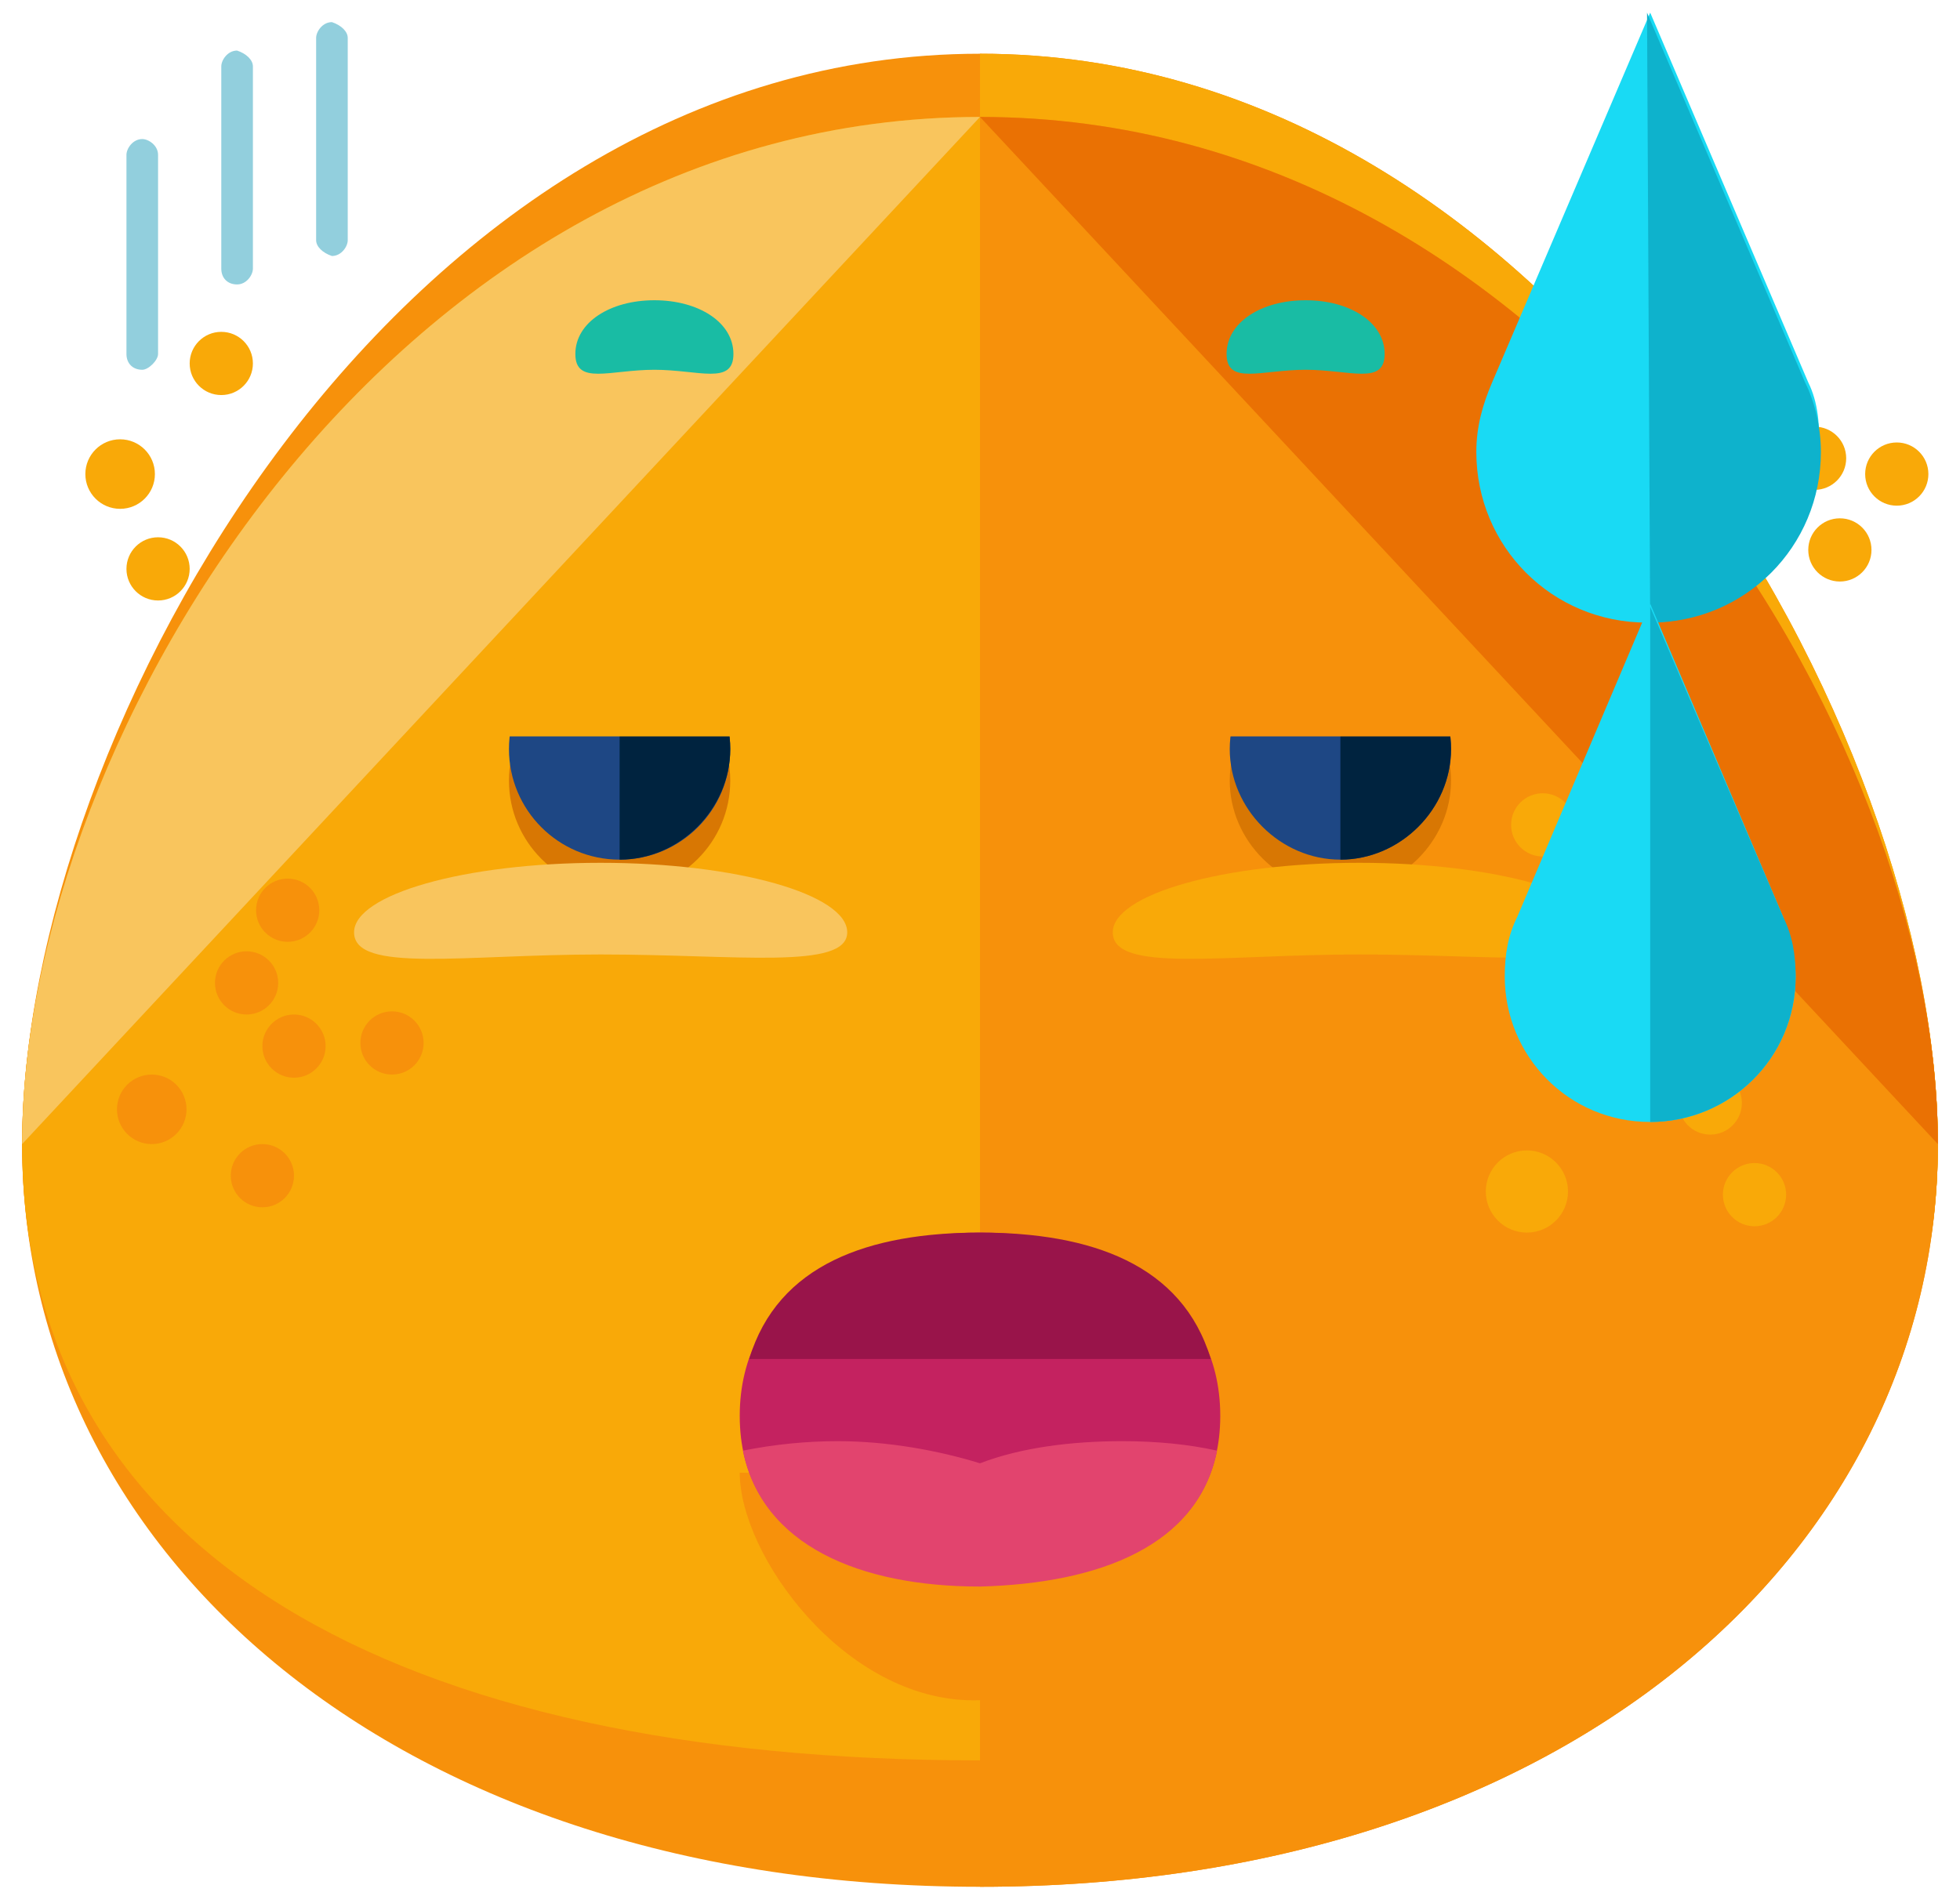 <?xml version="1.0" encoding="UTF-8"?>
<svg width="62px" height="60px" viewBox="0 0 62 60" version="1.1" xmlns="http://www.w3.org/2000/svg" xmlns:xlink="http://www.w3.org/1999/xlink">
    <!-- Generator: Sketch 43.1 (39012) - http://www.bohemiancoding.com/sketch -->
    <title>imgly_sticker_emoticons_tired</title>
    <desc>Created with Sketch.</desc>
    <defs></defs>
    <g id="Page-1" stroke="none" stroke-width="1" fill="none" fill-rule="evenodd">
        <g id="tired" fill-rule="nonzero">
            <g id="Group" transform="translate(0, 1)">
                <path d="M61.3,35.2 C61.3,48.2 49.4,58.7 31,58.7 C12.6,58.7 0.7,48.2 0.7,35.2 C0.7,22.2 12.6,2.7 31,2.7 C49.4,2.7 61.3,22.2 61.3,35.2 Z" id="Shape" fill="#F7910B"></path>
                <path d="M61.3,35.2 C61.3,48.2 49.4,54.7 31,54.7 C12.6,54.7 0.7,48.2 0.7,35.2 C0.7,22.2 12.6,0.7 31,0.7 C49.4,0.7 61.3,22.2 61.3,35.2 Z" id="Shape" fill="#F7910B"></path>
                <path d="M31,0.7 C49.4,0.7 61.3,22.2 61.3,35.2 C61.3,48.2 49.4,54.7 31,54.7" id="Shape" fill="#F9A908"></path>
                <path d="M61.3,35.2 C61.3,48.2 49.4,54.7 31,54.7 C12.6,54.7 0.7,48.2 0.7,35.2 C0.7,22.2 12.6,2.7 31,2.7 C49.4,2.7 61.3,22.2 61.3,35.2 Z" id="Shape" fill="#F9A908"></path>
                <path d="M0.7,35.2 C0.7,22.2 12.6,2.7 31,2.7" id="Shape" fill="#F9C55D"></path>
                <path d="M31,2.7 C49.4,2.7 61.3,22.2 61.3,35.2 C61.3,48.2 49.4,58.7 31,58.7" id="Shape" fill="#F7910B"></path>
                <path d="M31,2.7 C49.4,2.7 61.3,22.2 61.3,35.2" id="Shape" fill="#EA7103"></path>
                <ellipse id="Oval" fill="#F7910B" cx="9.3" cy="32.1" rx="1" ry="1"></ellipse>
                <ellipse id="Oval" fill="#F7910B" cx="4.8" cy="34.1" rx="1.1" ry="1.1"></ellipse>
                <circle id="Oval" fill="#F7910B" cx="7.8" cy="30.1" r="1"></circle>
                <circle id="Oval" fill="#F7910B" cx="12.4" cy="32" r="1"></circle>
                <circle id="Oval" fill="#F9A908" cx="51.6" cy="32.5" r="1"></circle>
                <circle id="Oval" fill="#F9A908" cx="54.1" cy="33.9" r="1"></circle>
                <circle id="Oval" fill="#F9A908" cx="48.8" cy="25.1" r="1"></circle>
                <ellipse id="Oval" fill="#F9A908" cx="48.3" cy="36.7" rx="1.3" ry="1.3"></ellipse>
                <circle id="Oval" fill="#F9A908" cx="55.5" cy="36.8" r="1"></circle>
                <circle id="Oval" fill="#F7910B" cx="8.3" cy="36.2" r="1"></circle>
                <circle id="Oval" fill="#F7910B" cx="9.1" cy="27.8" r="1"></circle>
                <circle id="Oval" fill="#F9A908" cx="3.8" cy="14" r="1.1"></circle>
                <ellipse id="Oval" fill="#F9A908" cx="7" cy="10.5" rx="1" ry="1"></ellipse>
                <circle id="Oval" fill="#F9A908" cx="58.2" cy="16.4" r="1"></circle>
                <ellipse id="Oval" fill="#F9A908" cx="57.4" cy="13.5" rx="1" ry="1"></ellipse>
                <circle id="Oval" fill="#F9A908" cx="60" cy="14" r="1"></circle>
                <ellipse id="Oval" fill="#F9A908" cx="5" cy="17" rx="1" ry="1"></ellipse>
                <path d="M38.2,45.6 C38.2,48.2 34.9,52.8 30.8,52.8 C26.7,52.8 23.4,48.2 23.4,45.6" id="Shape" fill="#F7910B"></path>
                <g transform="translate(15, 18)">
                    <circle id="Oval" fill="#D87703" cx="4.6" cy="5.7" r="3.5"></circle>
                    <path d="M30.9,5.7 C30.9,7.6 29.3,9.2 27.4,9.2 C25.5,9.2 23.9,7.6 23.9,5.7 C23.9,3.8 25.5,2.2 27.4,2.2 C29.4,2.2 30.9,3.8 30.9,5.7 Z" id="Shape" fill="#D87703"></path>
                    <circle id="Oval" fill="#1E4784" cx="4.6" cy="4.7" r="3.5"></circle>
                    <path d="M4.6,1.2 C6.5,1.2 8.1,2.8 8.1,4.7 C8.1,6.6 6.5,8.2 4.6,8.2" id="Shape" fill="#00233F"></path>
                    <path d="M30.9,4.7 C30.9,6.6 29.3,8.2 27.4,8.2 C25.5,8.2 23.9,6.6 23.9,4.7 C23.9,2.8 25.5,1.2 27.4,1.2 C29.4,1.2 30.9,2.8 30.9,4.7 Z" id="Shape" fill="#1E4784"></path>
                    <path d="M27.4,1.2 C29.3,1.2 30.9,2.8 30.9,4.7 C30.9,6.6 29.3,8.2 27.4,8.2" id="Shape" fill="#00233F"></path>
                    <path d="M0.5,4.3 C0.5,2 2.3,0.2 4.6,0.2 C6.9,0.2 8.7,2 8.7,4.3" id="Shape" fill="#F9A908"></path>
                    <path d="M23.3,4.3 C23.3,2 25.1,0.2 27.4,0.2 C29.7,0.2 31.5,2 31.5,4.3" id="Shape" fill="#F7910B"></path>
                </g>
                <g transform="translate(11, 26)" id="Shape">
                    <path d="M15.8,2.5 C15.8,3.7 12.3,3.2 8,3.2 C3.7,3.2 0.2,3.8 0.2,2.5 C0.2,1.3 3.7,0.3 8,0.3 C12.3,0.3 15.8,1.3 15.8,2.5 Z" fill="#F9C55D"></path>
                    <path d="M39.8,2.5 C39.8,3.7 36.3,3.2 32,3.2 C27.7,3.2 24.2,3.8 24.2,2.5 C24.2,1.3 27.7,0.3 32,0.3 C36.3,0.3 39.8,1.3 39.8,2.5 Z" fill="#F9A908"></path>
                </g>
            </g>
            <g id="Group" transform="translate(23, 39)">
                <path d="M15.6,5.8 C15.6,9.6 12.2,11.1 8,11.1 C3.8,11.1 0.4,9.6 0.4,5.8 C0.4,2 3.8,0 8,0 C12.2,0 15.6,2 15.6,5.8 Z" id="Shape" fill="#C42260"></path>
                <path d="M15.5,6.9 C14.6,6.7 13.6,6.6 12.5,6.6 C10.9,6.6 9.3,6.8 8,7.3 C6.7,6.9 5.1,6.6 3.5,6.6 C2.5,6.6 1.5,6.7 0.5,6.9 C1.1,9.9 4.2,11.2 8,11.2 C11.8,11.1 14.9,9.9 15.5,6.9 Z" id="Shape" fill="#E2446E"></path>
                <path d="M15.3,4 C14.4,1 11.5,0 8,0 C4.5,0 1.6,1 0.7,4 L15.3,4 Z" id="Shape" fill="#99144A"></path>
            </g>
            <g id="Group" transform="translate(46, 0)">
                <path d="M11.2,12.1 L11.2,12.1 L6.2,0.4 L1.2,12.1 L1.2,12.1 C0.9,12.8 0.7,13.5 0.7,14.3 C0.7,17.3 3.1,19.7 6.1,19.7 C9.1,19.7 11.5,17.3 11.5,14.3 C11.6,13.5 11.5,12.7 11.2,12.1 Z" id="Shape" fill="#19DAF4"></path>
                <path d="M6.2,19.7 C9.2,19.7 11.6,17.3 11.6,14.3 C11.6,13.5 11.4,12.7 11.1,12.1 L11.1,12.1 L6.1,0.4" id="Shape" fill="#0EB2CC"></path>
            </g>
            <g id="Group" transform="translate(47, 19)">
                <path d="M9.4,10 L9.4,10 L5.2,0.1 L1,10 L1,10 C0.7,10.6 0.6,11.2 0.6,11.9 C0.6,14.4 2.6,16.5 5.2,16.5 C7.7,16.5 9.8,14.5 9.8,11.9 C9.8,11.2 9.6,10.6 9.4,10 Z" id="Shape" fill="#19DAF4"></path>
                <path d="M5.2,16.5 C7.7,16.5 9.8,14.5 9.8,11.9 C9.8,11.2 9.7,10.6 9.4,10 L9.4,10 L5.2,0.2" id="Shape" fill="#0EB2CC"></path>
            </g>
            <g id="Group" transform="translate(4, 0)" fill="#92CFDD">
                <path d="M1,11.2 C1,11.4 0.7,11.7 0.5,11.7 L0.5,11.7 C0.2,11.7 0,11.5 0,11.2 L0,4.9 C0,4.7 0.2,4.4 0.5,4.4 L0.5,4.4 C0.7,4.4 1,4.6 1,4.9 L1,11.2 Z" id="Shape"></path>
                <path d="M4,8.5 C4,8.7 3.8,9 3.5,9 L3.5,9 C3.2,9 3,8.8 3,8.5 L3,2.1 C3,1.9 3.2,1.6 3.5,1.6 L3.5,1.6 C3.8,1.7 4,1.9 4,2.1 L4,8.5 Z" id="Shape"></path>
                <path d="M7,7.6 C7,7.8 6.8,8.1 6.5,8.1 L6.5,8.1 C6.2,8 6,7.8 6,7.6 L6,1.2 C6,1 6.2,0.7 6.5,0.7 L6.5,0.7 C6.8,0.8 7,1 7,1.2 L7,7.6 Z" id="Shape"></path>
            </g>
            <g id="Group" transform="translate(18, 9)" fill="#19BCA4">
                <path d="M5.2,2.2 C5.2,3.2 4.1,2.7 2.7,2.7 C1.3,2.7 0.2,3.2 0.2,2.2 C0.2,1.2 1.3,0.5 2.7,0.5 C4.1,0.5 5.2,1.2 5.2,2.2 Z" id="Shape"></path>
                <path d="M20.8,2.2 C20.8,3.2 21.9,2.7 23.3,2.7 C24.7,2.7 25.8,3.2 25.8,2.2 C25.8,1.2 24.7,0.5 23.3,0.5 C21.9,0.5 20.8,1.2 20.8,2.2 Z" id="Shape"></path>
            </g>
        </g>
    </g>
</svg>